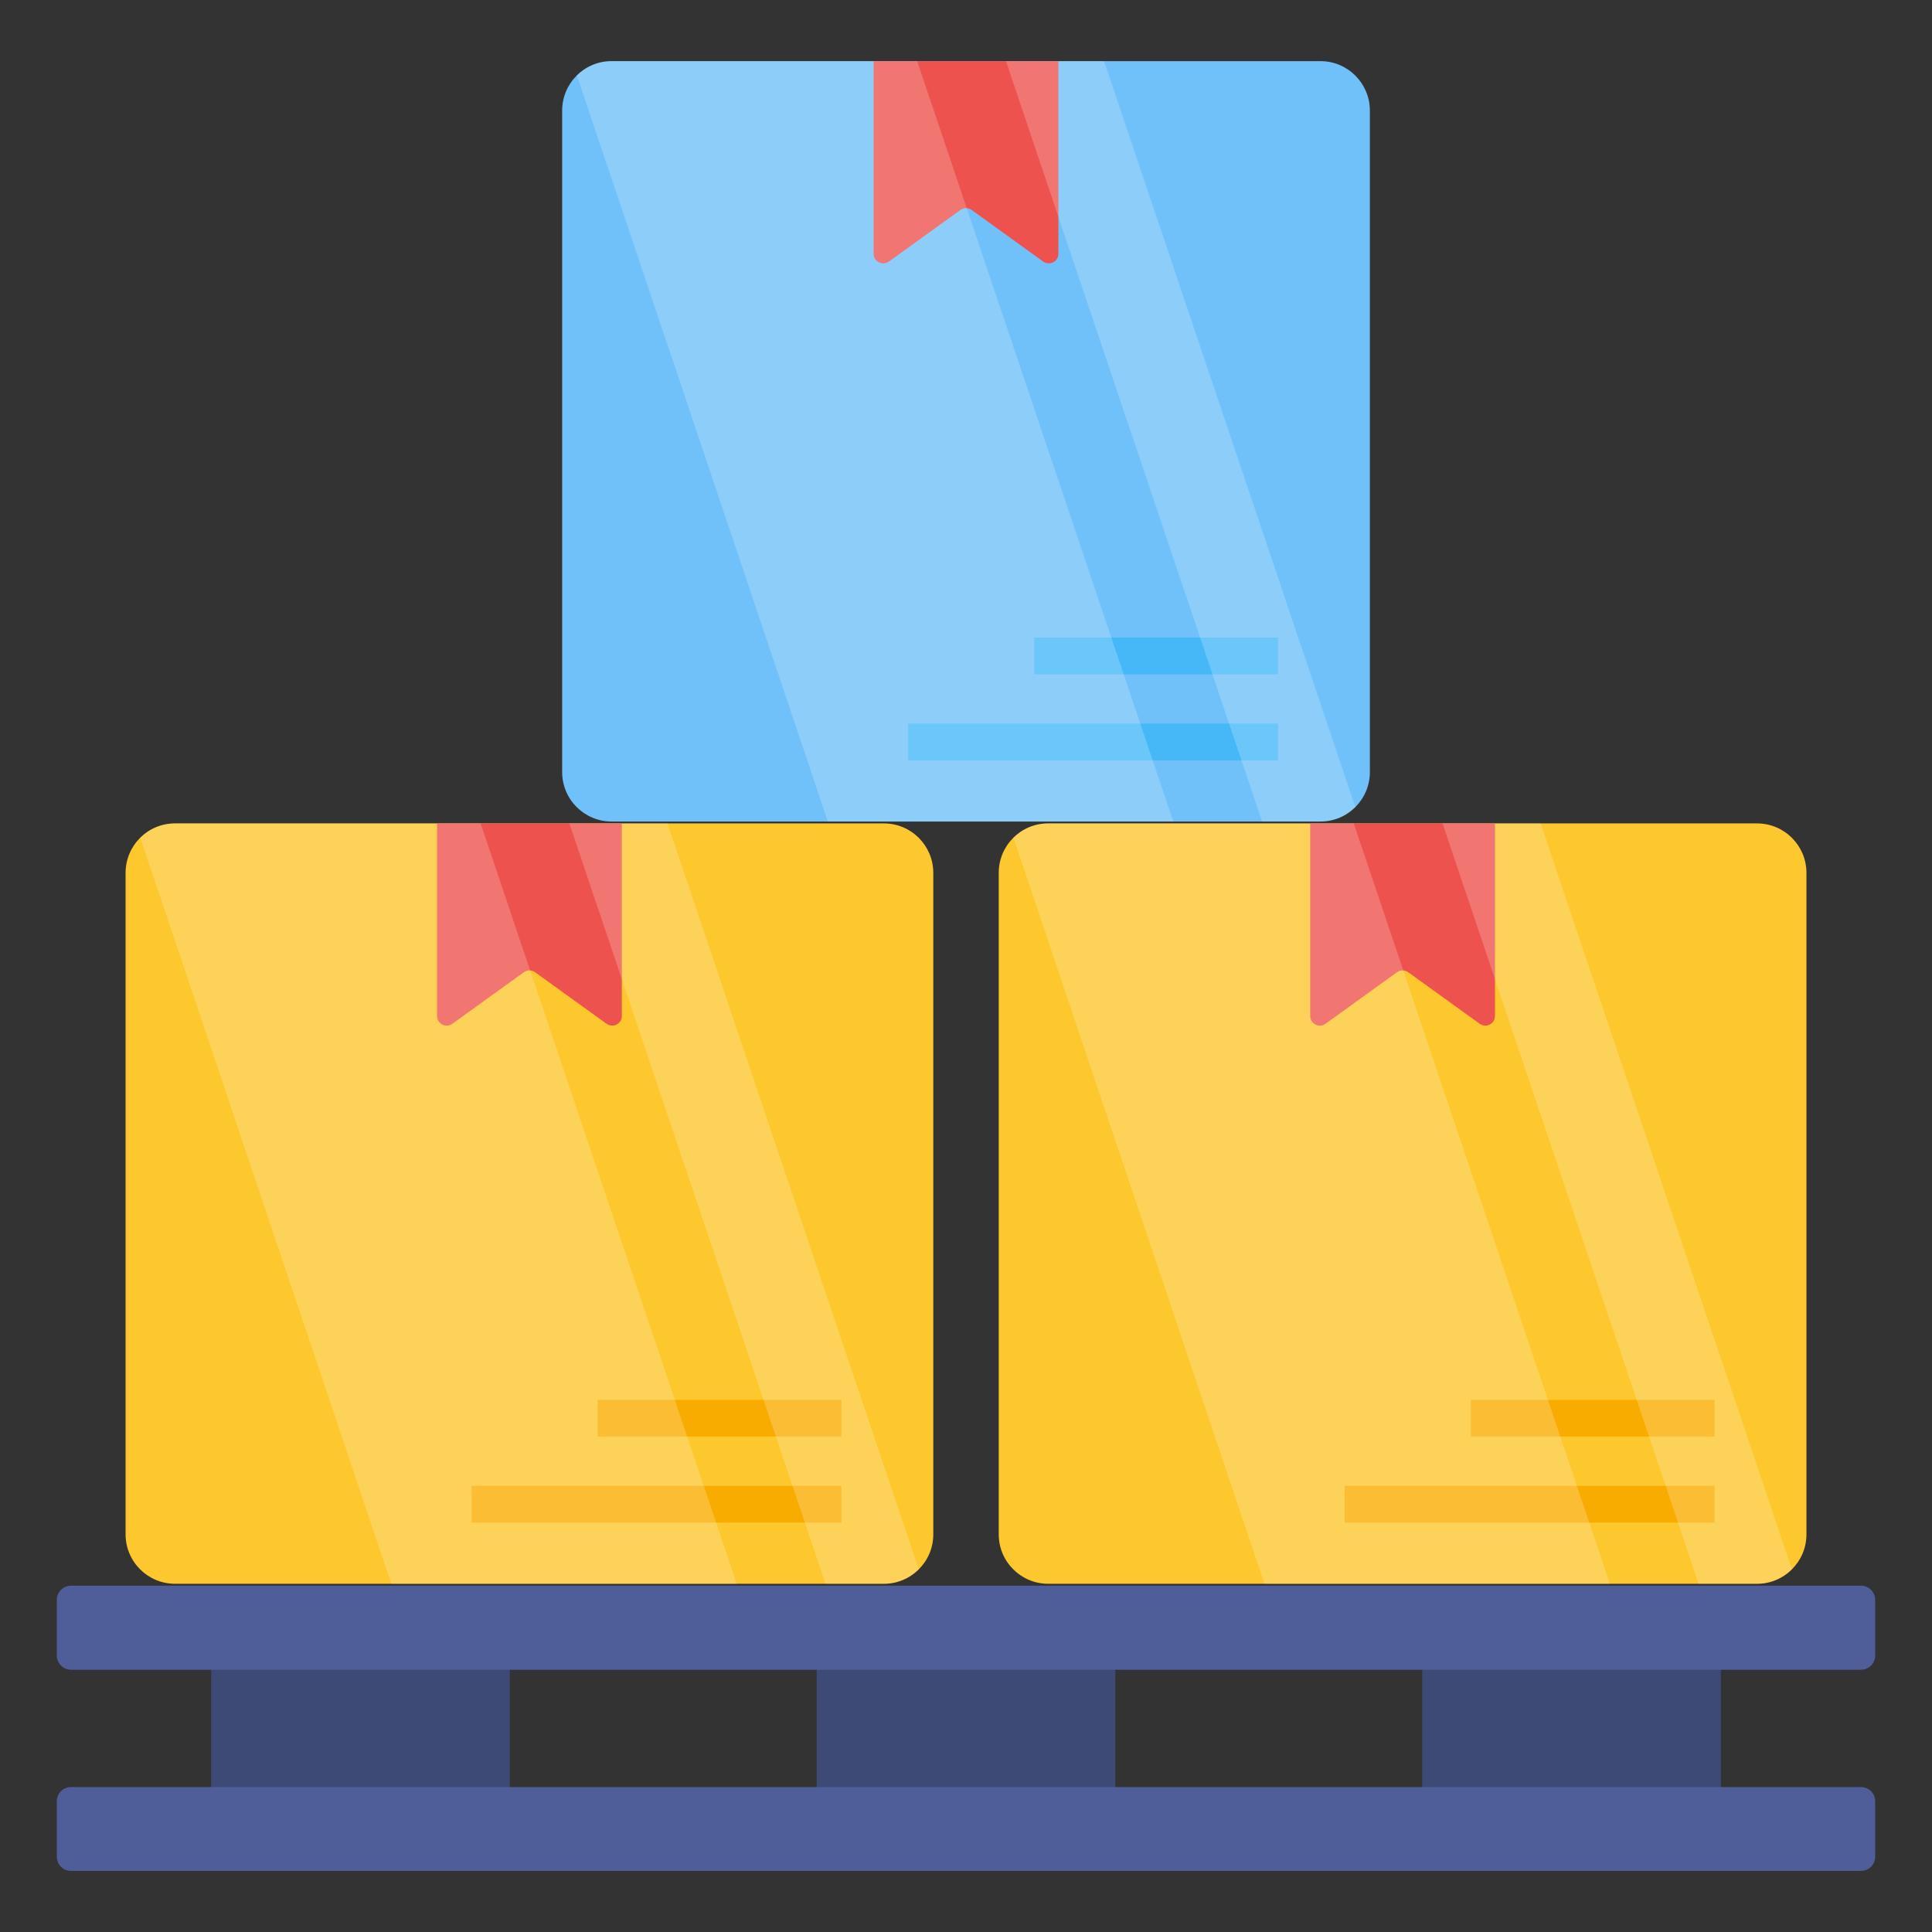 <svg id="Layer_1" enable-background="new 0 0 68 68" height="512" viewBox="0 0 68 68" width="512" xmlns="http://www.w3.org/2000/svg"><rect x="0" y="0" width="68" height="68" fill="#333333" stroke="none"/><g><g><g><path d="m7.433 58.228h10.51v5.213h-10.51z" fill="#3d4a75"/></g><g><path d="m28.745 58.228h10.51v5.213h-10.51z" fill="#3d4a75"/></g><g><path d="m50.058 58.228h10.51v5.213h-10.51z" fill="#3d4a75"/></g></g><g><path d="m66 56.31v1.96c0 .27-.22.5-.5.5h-63c-.28 0-.5-.23-.5-.5v-1.96c0-.27.22-.5.5-.5h63c.28 0 .5.23.5.5z" fill="#4f5d99"/></g><g><path d="m66 63.399v1.95c0 .28-.22.5-.5.5h-63c-.28 0-.5-.22-.5-.5v-1.95c0-.28.22-.5.5-.5h63c.28 0 .5.22.5.5z" fill="#4f5d99"/></g><g><g><g><g><path d="m32.849 30.722v23.281c0 .962-.78 1.741-1.741 1.741h-24.947c-.962 0-1.741-.78-1.741-1.741v-23.281c0-.962.78-1.741 1.741-1.741h24.947c.962 0 1.741.78 1.741 1.741z" fill="#fdc72e"/></g><g><path d="m21.886 28.981v6.777c0 .282-.314.435-.539.274l-2.511-1.811c-.121-.089-.282-.089-.402 0l-2.511 1.811c-.225.161-.539.008-.539-.274v-6.777z" fill="#ed524e"/></g></g><g><g><path d="m21.037 49.271h8.577v1.293h-8.577z" fill="#f9ac00"/></g><g><path d="m16.598 52.297h13.016v1.293h-13.016z" fill="#f9ac00"/></g></g><g opacity=".2"><g><path d="m25.931 55.745h-12.158l-8.836-26.267c.318-.309.746-.497 1.224-.497h10.756z" fill="#fff"/></g><g><path d="m32.338 55.237c-.318.308-.746.507-1.234.507h-2.05l-9.015-26.765h3.453z" fill="#fff"/></g></g></g><g><g><g><path d="m63.581 30.722v23.281c0 .962-.78 1.741-1.741 1.741h-24.947c-.962 0-1.741-.78-1.741-1.741v-23.281c0-.962.78-1.741 1.741-1.741h24.947c.962 0 1.741.78 1.741 1.741z" fill="#fdc72e"/></g><g><path d="m52.618 28.981v6.777c0 .282-.314.435-.539.274l-2.511-1.811c-.121-.089-.282-.089-.402 0l-2.511 1.811c-.225.161-.539.008-.539-.274v-6.777z" fill="#ed524e"/></g></g><g><g><path d="m51.769 49.271h8.577v1.293h-8.577z" fill="#f9ac00"/></g><g><path d="m47.329 52.297h13.016v1.293h-13.016z" fill="#f9ac00"/></g></g><g opacity=".2"><g><path d="m56.662 55.745h-12.158l-8.836-26.267c.318-.309.746-.497 1.224-.497h10.756z" fill="#fff"/></g><g><path d="m63.07 55.237c-.318.308-.746.507-1.234.507h-2.05l-9.015-26.765h3.453z" fill="#fff"/></g></g></g></g><g><g><g><g><path d="m48.215 3.893v23.281c0 .962-.78 1.741-1.741 1.741h-24.947c-.962 0-1.741-.78-1.741-1.741v-23.281c0-.962.78-1.741 1.741-1.741h24.947c.962 0 1.741.78 1.741 1.741z" fill="#70c1f9"/></g><g><path d="m37.252 2.152v6.777c0 .282-.314.435-.539.274l-2.511-1.811c-.121-.089-.282-.089-.402 0l-2.511 1.811c-.225.161-.539.008-.539-.274v-6.777z" fill="#ed524e"/></g></g><g><g><path d="m36.403 22.441h8.577v1.293h-8.577z" fill="#46b8f7"/></g><g><path d="m31.964 25.468h13.016v1.293h-13.016z" fill="#46b8f7"/></g></g><g opacity=".2"><g><path d="m41.296 28.915h-12.158l-8.836-26.267c.318-.309.746-.497 1.224-.497h10.756z" fill="#fff"/></g><g><path d="m47.704 28.408c-.318.308-.746.507-1.234.507h-2.05l-9.015-26.765h3.453z" fill="#fff"/></g></g></g></g></g></svg>